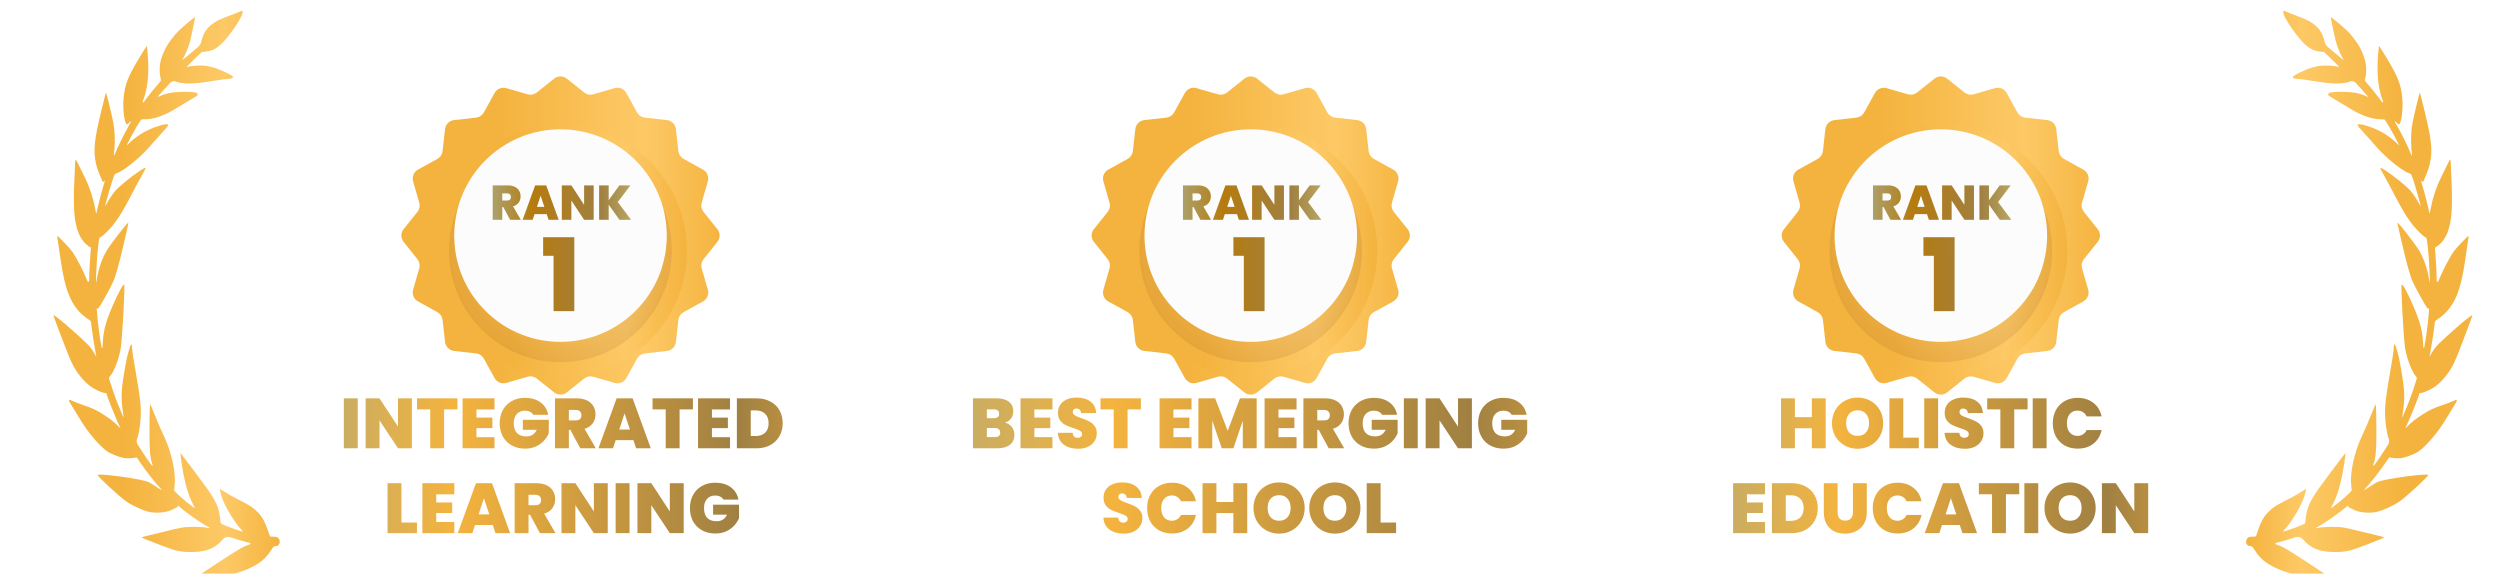 <svg width="383" height="88" viewBox="0 0 383 88" fill="none" xmlns="http://www.w3.org/2000/svg">
<g clip-path="url(#clip0_3739_1838)">
<g filter="url(#filter0_d_3739_1838)">
<path d="M84.898 5.841C85.463 5.39 86.266 5.39 86.831 5.841L89.497 7.967C89.89 8.28 90.411 8.384 90.894 8.245L94.17 7.301C94.866 7.1 95.607 7.407 95.957 8.041L97.606 11.025C97.85 11.465 98.291 11.76 98.79 11.816L102.179 12.198C102.898 12.279 103.465 12.846 103.546 13.565L103.928 16.954C103.984 17.453 104.279 17.895 104.719 18.138L107.703 19.787C108.336 20.137 108.644 20.878 108.443 21.574L107.499 24.851C107.36 25.334 107.464 25.854 107.777 26.247L109.903 28.913C110.354 29.479 110.354 30.281 109.903 30.847L107.777 33.513C107.464 33.906 107.36 34.426 107.499 34.909L108.443 38.186C108.644 38.881 108.336 39.623 107.703 39.972L104.719 41.622C104.279 41.865 103.984 42.306 103.928 42.806L103.546 46.194C103.465 46.913 102.898 47.481 102.179 47.562L98.79 47.944C98.291 48 97.85 48.294 97.606 48.734L95.957 51.719C95.607 52.352 94.866 52.659 94.17 52.459L90.894 51.515C90.411 51.376 89.89 51.479 89.497 51.793L86.831 53.919C86.266 54.37 85.463 54.37 84.898 53.919L82.231 51.793C81.838 51.479 81.318 51.376 80.835 51.515L77.558 52.459C76.863 52.659 76.122 52.352 75.772 51.719L74.122 48.734C73.879 48.294 73.438 48 72.939 47.944L69.55 47.562C68.831 47.481 68.264 46.913 68.183 46.194L67.801 42.806C67.745 42.306 67.45 41.865 67.01 41.622L64.025 39.972C63.392 39.623 63.085 38.881 63.285 38.186L64.23 34.909C64.369 34.426 64.265 33.906 63.952 33.513L61.826 30.847C61.375 30.281 61.375 29.479 61.826 28.913L63.952 26.247C64.265 25.854 64.369 25.334 64.23 24.851L63.285 21.574C63.085 20.878 63.392 20.137 64.025 19.787L67.01 18.138C67.45 17.895 67.745 17.453 67.801 16.954L68.183 13.565C68.264 12.846 68.831 12.279 69.55 12.198L72.939 11.816C73.438 11.76 73.879 11.465 74.122 11.025L75.772 8.041C76.122 7.407 76.863 7.1 77.558 7.301L80.835 8.245C81.318 8.384 81.838 8.28 82.231 7.967L84.898 5.841Z" fill="url(#paint0_linear_3739_1838)"/>
<g filter="url(#filter1_d_3739_1838)">
<path d="M85.851 49.27C96.556 49.27 105.234 40.592 105.234 29.887C105.234 19.182 96.556 10.504 85.851 10.504C75.147 10.504 66.469 19.182 66.469 29.887C66.469 40.592 75.147 49.27 85.851 49.27Z" fill="url(#paint1_linear_3739_1838)"/>
<path opacity="0.18" d="M85.854 46.952C95.274 46.952 102.91 39.315 102.91 29.895C102.91 20.474 95.274 12.838 85.854 12.838C76.433 12.838 68.797 20.474 68.797 29.895C68.797 39.315 76.433 46.952 85.854 46.952Z" fill="url(#paint2_radial_3739_1838)" fill-opacity="0.5"/>
</g>
<path d="M102.149 29.832C102.149 30.499 102.111 31.166 102.034 31.814C101.958 32.539 101.805 33.263 101.633 33.95C101.557 34.255 101.481 34.541 101.385 34.846C101.213 35.38 101.023 35.913 100.794 36.428C100.297 37.553 99.686 38.602 98.961 39.574C98.35 40.394 97.663 41.156 96.9 41.862C94.018 44.531 90.162 46.151 85.925 46.17C81.687 46.19 77.813 44.588 74.911 41.938C74.167 41.252 73.48 40.508 72.869 39.707C71.724 38.201 70.846 36.485 70.292 34.655C70.025 33.797 69.834 32.901 69.72 31.986C69.643 31.319 69.586 30.651 69.586 29.984C69.548 20.948 76.801 13.646 85.81 13.607C94.8 13.588 102.111 20.833 102.149 29.832Z" fill="#FCFCFC"/>
<path d="M78.148 27.468L77.102 25.523H76.945V27.468H75.479V22.196H77.79C78.213 22.196 78.572 22.271 78.866 22.42C79.16 22.565 79.382 22.767 79.532 23.026C79.681 23.28 79.756 23.567 79.756 23.886C79.756 24.245 79.656 24.561 79.457 24.835C79.263 25.105 78.976 25.297 78.597 25.411L79.786 27.468H78.148ZM76.945 24.521H77.67C77.869 24.521 78.019 24.474 78.118 24.379C78.218 24.285 78.268 24.148 78.268 23.968C78.268 23.799 78.216 23.666 78.111 23.572C78.011 23.472 77.864 23.422 77.67 23.422H76.945V24.521ZM83.758 26.608H81.888L81.604 27.468H80.064L81.986 22.196H83.676L85.59 27.468H84.042L83.758 26.608ZM83.391 25.486L82.823 23.781L82.262 25.486H83.391ZM90.951 27.468H89.485L87.533 24.521V27.468H86.068V22.196H87.533L89.485 25.18V22.196H90.951V27.468ZM94.904 27.468L93.251 25.157V27.468H91.786V22.196H93.251V24.469L94.889 22.196H96.579L94.642 24.753L96.676 27.468H94.904ZM83.207 32.986V30.133H87.983V41.468H84.804V32.986H83.207Z" fill="url(#paint3_linear_3739_1838)"/>
</g>
<path d="M54.802 61.026V68.678H52.675V61.026H54.802ZM63.101 68.678H60.974L58.141 64.401V68.678H56.014V61.026H58.141L60.974 65.357V61.026H63.101V68.678ZM70.076 61.026V62.719H68.035V68.678H65.908V62.719H63.889V61.026H70.076ZM72.99 62.73V63.978H75.432V65.595H72.99V66.974H75.758V68.678H70.863V61.026H75.758V62.73H72.99ZM81.693 63.544C81.57 63.342 81.4 63.186 81.183 63.077C80.973 62.969 80.723 62.915 80.434 62.915C79.898 62.915 79.475 63.088 79.164 63.436C78.86 63.783 78.708 64.25 78.708 64.836C78.708 65.494 78.871 65.997 79.197 66.344C79.529 66.684 80.01 66.854 80.64 66.854C81.385 66.854 81.917 66.518 82.236 65.845H80.097V64.315H84.07V66.377C83.903 66.782 83.657 67.162 83.332 67.516C83.013 67.871 82.608 68.164 82.116 68.395C81.624 68.62 81.063 68.732 80.434 68.732C79.667 68.732 78.987 68.569 78.393 68.244C77.807 67.911 77.352 67.451 77.026 66.865C76.707 66.272 76.548 65.595 76.548 64.836C76.548 64.083 76.707 63.414 77.026 62.828C77.352 62.234 77.807 61.775 78.393 61.449C78.98 61.117 79.656 60.95 80.423 60.95C81.385 60.95 82.181 61.182 82.811 61.645C83.44 62.108 83.831 62.741 83.983 63.544H81.693ZM88.898 68.678L87.378 65.856H87.15V68.678H85.023V61.026H88.377C88.992 61.026 89.513 61.135 89.94 61.352C90.367 61.562 90.689 61.855 90.906 62.231C91.123 62.6 91.231 63.016 91.231 63.479C91.231 64 91.086 64.459 90.797 64.857C90.515 65.248 90.099 65.527 89.549 65.693L91.275 68.678H88.898ZM87.15 64.401H88.203C88.493 64.401 88.71 64.333 88.854 64.195C88.999 64.058 89.071 63.859 89.071 63.598C89.071 63.352 88.995 63.161 88.843 63.023C88.699 62.878 88.485 62.806 88.203 62.806H87.15V64.401ZM97.039 67.43H94.326L93.913 68.678H91.678L94.467 61.026H96.92L99.698 68.678H97.452L97.039 67.43ZM96.507 65.802L95.683 63.327L94.868 65.802H96.507ZM106.155 61.026V62.719H104.114V68.678H101.987V62.719H99.968V61.026H106.155ZM109.069 62.73V63.978H111.511V65.595H109.069V66.974H111.837V68.678H106.942V61.026H111.837V62.73H109.069ZM115.916 61.026C116.719 61.026 117.421 61.189 118.021 61.514C118.629 61.833 119.096 62.282 119.422 62.86C119.747 63.439 119.91 64.101 119.91 64.847C119.91 65.585 119.744 66.243 119.411 66.822C119.085 67.401 118.618 67.856 118.011 68.189C117.41 68.515 116.712 68.678 115.916 68.678H112.888V61.026H115.916ZM115.753 66.8C116.375 66.8 116.864 66.63 117.218 66.29C117.573 65.95 117.75 65.469 117.75 64.847C117.75 64.217 117.573 63.732 117.218 63.392C116.864 63.045 116.375 62.871 115.753 62.871H115.015V66.8H115.753ZM61.501 80.05H63.878V81.678H59.373V74.026H61.501V80.05ZM66.832 75.73V76.978H69.274V78.595H66.832V79.974H69.6V81.678H64.705V74.026H69.6V75.73H66.832ZM75.491 80.43H72.778L72.366 81.678H70.13L72.919 74.026H75.372L78.15 81.678H75.904L75.491 80.43ZM74.96 78.802L74.135 76.327L73.321 78.802H74.96ZM82.719 81.678L81.199 78.856H80.971V81.678H78.844V74.026H82.198C82.812 74.026 83.334 74.135 83.76 74.352C84.187 74.561 84.509 74.855 84.726 75.231C84.943 75.6 85.052 76.016 85.052 76.479C85.052 77 84.907 77.459 84.618 77.857C84.336 78.248 83.92 78.527 83.37 78.693L85.095 81.678H82.719ZM80.971 77.401H82.024C82.313 77.401 82.53 77.333 82.675 77.195C82.82 77.058 82.892 76.859 82.892 76.598C82.892 76.352 82.816 76.161 82.664 76.023C82.519 75.878 82.306 75.806 82.024 75.806H80.971V77.401ZM93.107 81.678H90.979L88.147 77.401V81.678H86.019V74.026H88.147L90.979 78.357V74.026H93.107V81.678ZM96.446 74.026V81.678H94.318V74.026H96.446ZM104.744 81.678H102.617L99.784 77.401V81.678H97.657V74.026H99.784L102.617 78.357V74.026H104.744V81.678ZM110.84 76.544C110.717 76.341 110.547 76.186 110.33 76.077C110.12 75.969 109.871 75.915 109.581 75.915C109.046 75.915 108.622 76.088 108.311 76.436C108.007 76.783 107.855 77.25 107.855 77.836C107.855 78.494 108.018 78.997 108.344 79.344C108.677 79.684 109.158 79.854 109.787 79.854C110.533 79.854 111.064 79.518 111.383 78.845H109.245V77.315H113.217V79.377C113.051 79.782 112.805 80.162 112.479 80.516C112.161 80.871 111.755 81.164 111.263 81.395C110.771 81.62 110.211 81.732 109.581 81.732C108.814 81.732 108.134 81.569 107.541 81.244C106.955 80.911 106.499 80.451 106.173 79.865C105.855 79.272 105.696 78.595 105.696 77.836C105.696 77.083 105.855 76.414 106.173 75.828C106.499 75.234 106.955 74.775 107.541 74.449C108.127 74.117 108.803 73.95 109.57 73.95C110.533 73.95 111.328 74.182 111.958 74.645C112.587 75.108 112.978 75.741 113.13 76.544H110.84Z" fill="url(#paint4_linear_3739_1838)"/>
<path d="M35.265 2.356C35.983 2.085 36.668 1.823 36.788 1.759C37.054 1.631 37.043 1.631 37.136 1.709C37.397 1.922 36.51 3.528 35.156 5.305C33.841 7.032 32.9 7.721 31.622 7.899C31.312 7.949 31.035 7.963 31.002 7.942C30.975 7.92 30.578 8.269 30.122 8.723C29.724 9.114 29.271 9.563 29.024 9.808L28.92 9.91C28.719 10.109 28.561 10.28 28.567 10.287C28.572 10.294 28.724 10.258 28.904 10.202C29.36 10.052 30.959 9.988 31.633 10.095C31.927 10.145 32.432 10.258 32.759 10.358C33.928 10.699 35.765 11.609 35.716 11.822C35.678 11.964 35.358 12.085 35.015 12.085C34.64 12.092 33.65 12.227 31.84 12.518C29.518 12.895 27.963 12.881 26.892 12.476C26.628 12.377 26.328 12.444 26.131 12.646C25.739 13.037 24.717 14.16 24.337 14.615L24.212 14.761C24.181 14.798 24.223 14.851 24.266 14.828C24.646 14.629 25.424 14.359 25.941 14.253C27.061 14.018 29.632 14.004 30.116 14.224C30.301 14.317 30.345 14.501 30.214 14.643C30.176 14.686 29.627 15.027 29.007 15.39C28.382 15.759 27.457 16.314 26.946 16.626C25.168 17.728 23.581 18.275 22.167 18.275C21.656 18.275 21.645 18.282 21.504 18.488C20.927 19.327 19.22 22.475 19.454 22.255C19.514 22.198 19.759 21.971 19.992 21.75C21.194 20.628 22.635 19.81 24.391 19.263C25.212 19.007 25.739 18.957 25.767 19.135C25.788 19.277 25.62 19.49 24.771 20.393C24.386 20.812 23.749 21.516 23.358 21.971C22.499 22.973 21.939 23.541 21.047 24.337C19.78 25.46 18.465 26.377 17.888 26.533C17.691 26.587 17.533 26.734 17.466 26.928L17.328 27.329C16.92 28.545 16.099 31.395 16.099 31.622C16.099 31.643 16.203 31.473 16.328 31.238C16.714 30.52 17.306 29.639 17.703 29.191C18.334 28.488 20.188 26.981 21.444 26.157C22.124 25.709 22.298 25.631 22.298 25.787C22.298 25.851 22.02 26.384 21.683 26.974C21.341 27.564 20.699 28.751 20.259 29.611C18.573 32.873 17.633 34.287 16.295 35.595C15.751 36.128 15.403 36.398 15.268 36.398C15.186 36.398 15.012 37.748 14.871 39.489C14.794 40.449 14.669 43.299 14.707 43.341C14.718 43.356 14.767 43.121 14.822 42.816C15.126 40.989 15.697 39.411 16.523 38.103C17.089 37.208 19.497 34.124 19.634 34.124C19.655 34.124 19.655 34.259 19.623 34.422C19.563 34.778 19.03 37.102 18.704 38.431C18.584 38.935 18.454 39.461 18.426 39.596C18.307 40.129 17.73 42.154 17.567 42.609C17.35 43.206 16.654 44.564 15.855 45.957C15.115 47.236 14.996 47.4 14.876 47.272C14.805 47.193 14.8 47.208 14.822 47.385C14.832 47.499 14.871 47.925 14.903 48.338C15.017 49.752 15.284 51.728 15.566 53.241C15.583 53.329 15.711 53.319 15.714 53.23L15.724 52.922C15.8 50.818 16.127 49.496 17.181 47.023C18.111 44.848 18.889 43.427 19.035 43.618C19.171 43.796 18.764 51.308 18.519 53.184C18.318 54.734 17.442 57.058 16.839 57.648C16.725 57.761 16.684 57.929 16.733 58.082L16.888 58.572C17.247 59.737 17.54 60.569 18.002 61.763C18.421 62.836 19.024 64.222 18.959 63.944C18.938 63.873 18.861 63.347 18.78 62.772C18.59 61.4 18.584 60.192 18.753 58.891C18.927 57.591 19.226 55.814 19.421 54.904C19.59 54.13 19.96 52.929 20.068 52.786C20.155 52.673 20.232 52.865 20.232 53.177C20.232 53.668 20.471 55.26 20.938 57.861C21.433 60.64 21.618 62.31 21.575 63.582C21.52 64.989 21.286 66.496 20.998 67.27C20.899 67.53 20.926 67.822 21.071 68.059L21.276 68.393C21.77 69.204 22.852 70.796 23.276 71.329C23.325 71.391 23.423 71.336 23.395 71.262L23.39 71.25C23.005 70.234 22.896 69.09 22.896 66.105C22.896 63.952 22.95 61.912 23.01 61.912C23.032 61.912 23.282 62.502 23.57 63.219C24.108 64.577 24.603 65.721 25.152 66.887C26.288 69.289 26.974 72.48 26.762 74.328C26.718 74.676 26.685 75.01 26.68 75.088C26.669 75.294 28.159 76.616 29.714 77.789C29.772 77.833 29.85 77.766 29.814 77.702L29.763 77.611C28.996 76.232 28.529 74.79 28.055 72.38C27.882 71.484 27.663 69.962 27.639 69.518C27.634 69.436 27.67 69.422 27.722 69.487C28.256 70.15 31.306 74.221 31.889 75.06C33.139 76.858 33.634 78.073 33.759 79.679L33.78 79.96C33.79 80.107 33.88 80.236 34.015 80.298C34.792 80.667 37.097 81.484 37.206 81.442C37.233 81.428 37.136 81.3 36.989 81.157C36.102 80.269 34.662 77.945 34.107 76.517C33.922 76.026 33.661 75.095 33.661 74.918C33.661 74.882 34.047 75.109 34.52 75.415C34.988 75.721 35.803 76.183 36.325 76.439C38.212 77.37 38.848 77.789 39.582 78.571C40.213 79.246 40.659 80.077 41.061 81.328C41.186 81.733 41.317 82.103 41.344 82.145C41.372 82.198 41.583 82.224 42.139 82.233C42.531 82.24 42.85 82.556 42.85 82.948V83.073C42.85 83.397 42.587 83.659 42.264 83.659C42.063 83.659 41.877 83.762 41.769 83.931L41.594 84.206C40.98 85.166 40.36 85.813 39.56 86.324C38.228 87.177 36.532 87.817 34.966 88.066C33.574 88.279 30.399 88.442 30.399 88.293C30.399 88.186 31.242 87.596 33.58 86.083C36.771 84.007 37.217 83.752 38.277 83.389L38.29 83.385C38.398 83.348 38.389 83.193 38.277 83.169C37.56 83.019 36.141 82.6 35.385 82.323C34.947 82.161 34.453 82.285 34.145 82.636C33.003 83.958 31.764 84.491 29.676 84.562C28.431 84.604 27.729 84.533 26.674 84.256C25.946 84.064 21.743 82.437 21.716 82.337C21.705 82.302 22.096 82.181 22.586 82.074C23.07 81.961 23.967 81.74 24.581 81.591C26.647 81.079 27.436 80.895 27.979 80.809C28.795 80.674 30.948 80.689 31.644 80.838C31.78 80.866 31.908 80.891 32.009 80.91C32.156 80.936 32.178 80.884 32.049 80.81C32.013 80.789 31.974 80.767 31.932 80.745C30.861 80.184 28.404 78.457 27.376 77.547C27.213 77.398 27.148 77.362 27.207 77.455C27.3 77.597 27.3 77.604 26.854 77.853C26.604 77.988 26.267 78.151 26.104 78.215C25.261 78.542 23.891 78.635 22.896 78.436C22.037 78.265 20.378 77.519 19.4 76.858C18.405 76.19 14.958 73.013 14.958 72.771C14.958 72.508 19.911 73.112 22.134 73.653C22.722 73.795 22.831 73.844 23.874 74.534C24.788 75.131 24.945 75.216 24.744 75.003C23.695 73.873 22.303 72.103 21.357 70.675C20.966 70.085 20.911 70.028 20.792 70.092C20.721 70.127 20.362 70.177 19.992 70.199C19.47 70.234 19.204 70.22 18.785 70.12C18.106 69.964 17.116 69.573 16.616 69.275C15.447 68.564 13.522 66.34 12.31 64.3C11.956 63.71 11.418 62.836 11.114 62.352C10.347 61.151 10.363 61.066 11.277 61.493C11.597 61.642 12.304 61.912 12.842 62.09C14.158 62.53 14.756 62.807 15.855 63.511C16.871 64.165 17.556 64.705 18.138 65.309C18.448 65.636 18.497 65.671 18.41 65.501C17.894 64.47 16.317 60.562 16.317 60.299C16.317 60.235 16.241 60.206 16.061 60.206C15.784 60.206 14.925 59.844 14.262 59.453C13.571 59.041 12.81 58.33 12.157 57.47C11.505 56.617 11.2 56.077 10.635 54.769C10.173 53.689 8.15 48.345 8.172 48.259C8.188 48.188 9.385 49.105 10.2 49.816C13.381 52.602 13.848 53.078 14.457 54.13C14.593 54.364 14.724 54.585 14.745 54.62C14.767 54.649 14.713 54.322 14.626 53.888C14.425 52.858 14.18 51.322 14.033 50.114C13.991 49.775 13.954 49.474 13.931 49.303C13.918 49.204 13.86 49.139 13.775 49.087C13.53 48.937 13.039 48.574 12.728 48.309C10.891 46.731 9.939 44.4 9.308 39.916C9.156 38.843 8.846 36.775 8.776 36.341C8.754 36.234 8.77 36.185 8.83 36.185C8.966 36.185 10.782 38.118 11.124 38.622C11.782 39.596 12.761 41.501 13.348 42.943L13.409 43.091C13.462 43.219 13.653 43.181 13.653 43.043C13.653 42.176 13.745 40.271 13.843 39.084C13.946 37.855 13.946 37.912 13.799 37.862C13.729 37.841 13.522 37.699 13.337 37.542C12.212 36.59 11.646 35.197 11.396 32.773C11.304 31.899 11.293 29.568 11.369 28.118C11.402 27.571 11.445 26.541 11.472 25.823C11.494 25.112 11.532 24.508 11.554 24.48C11.619 24.394 11.793 24.678 12.157 25.474C12.359 25.908 12.755 26.718 13.033 27.273C13.723 28.63 14.305 30.421 14.604 32.098C14.669 32.489 14.74 32.759 14.756 32.702C14.773 32.645 14.876 32.198 14.985 31.707C15.24 30.591 15.55 29.405 15.838 28.481C15.958 28.083 16.067 27.713 16.083 27.656C16.099 27.599 16.045 27.656 15.958 27.784C15.89 27.886 15.737 27.871 15.689 27.759L15.409 27.109C14.958 26.05 14.789 25.531 14.637 24.721C14.294 22.902 14.485 21.239 15.501 17.067C16.143 14.444 16.219 14.139 16.262 14.203C16.284 14.231 16.436 14.821 16.605 15.503C17.404 18.787 17.502 19.299 17.567 20.67C17.611 21.608 17.567 22.795 17.459 23.527C17.453 23.569 17.448 23.609 17.444 23.648C17.422 23.845 17.489 23.869 17.563 23.685C17.572 23.664 17.58 23.642 17.589 23.62C17.991 22.589 19.068 20.407 19.862 19.036L20.051 18.705C20.089 18.639 20 18.574 19.949 18.631C19.699 18.901 19.514 19.057 19.443 19.043C19.084 18.972 18.791 16.797 18.921 15.184C19.122 12.803 19.579 11.701 21.999 7.778C22.287 7.302 22.499 7.018 22.521 7.067C22.537 7.117 22.597 7.778 22.651 8.539C22.858 11.488 22.618 13.656 21.868 15.553C21.828 15.655 21.966 15.731 22.03 15.643L22.325 15.24C22.928 14.416 23.885 13.243 24.543 12.511C24.641 12.405 24.679 12.256 24.643 12.116L24.581 11.879C24.413 11.239 24.413 10.273 24.576 9.505C24.728 8.787 25.114 7.814 25.516 7.11C25.87 6.499 26.723 5.369 27.218 4.871C27.892 4.182 29.736 2.64 29.877 2.64C29.921 2.64 29.322 5.568 29.148 6.229C28.871 7.245 28.42 8.332 27.947 9.128C27.865 9.271 28.066 9.128 28.637 8.638L28.853 8.456C29.273 8.101 29.783 7.67 30.078 7.423L30.303 7.24C30.569 7.022 30.756 6.722 30.834 6.386L30.85 6.314C31.16 5.021 31.731 4.189 32.764 3.507C33.395 3.095 33.803 2.903 35.265 2.356Z" fill="url(#paint5_linear_3739_1838)"/>
<g filter="url(#filter2_d_3739_1838)">
<path d="M190.648 5.841C191.213 5.39 192.016 5.39 192.581 5.841L195.247 7.968C195.64 8.281 196.161 8.384 196.643 8.245L199.92 7.301C200.616 7.101 201.357 7.408 201.707 8.041L203.356 11.026C203.599 11.466 204.041 11.76 204.54 11.817L207.929 12.198C208.648 12.28 209.215 12.847 209.296 13.566L209.678 16.955C209.734 17.454 210.029 17.895 210.469 18.138L213.453 19.788C214.086 20.138 214.394 20.879 214.193 21.574L213.249 24.851C213.11 25.334 213.214 25.854 213.527 26.247L215.653 28.914C216.104 29.479 216.104 30.282 215.653 30.847L213.527 33.513C213.214 33.906 213.11 34.427 213.249 34.91L214.193 38.187C214.394 38.882 214.086 39.623 213.453 39.973L210.469 41.623C210.029 41.866 209.734 42.307 209.678 42.806L209.296 46.195C209.215 46.914 208.648 47.481 207.929 47.562L204.54 47.944C204.041 48 203.599 48.295 203.356 48.735L201.707 51.719C201.357 52.353 200.616 52.66 199.92 52.459L196.643 51.515C196.161 51.376 195.64 51.48 195.247 51.793L192.581 53.919C192.016 54.37 191.213 54.37 190.648 53.919L187.981 51.793C187.589 51.48 187.068 51.376 186.585 51.515L183.308 52.459C182.613 52.66 181.872 52.353 181.522 51.719L179.872 48.735C179.629 48.295 179.188 48 178.689 47.944L175.3 47.562C174.581 47.481 174.014 46.914 173.933 46.195L173.551 42.806C173.495 42.307 173.2 41.866 172.76 41.623L169.775 39.973C169.142 39.623 168.835 38.882 169.036 38.187L169.98 34.91C170.119 34.427 170.015 33.906 169.702 33.513L167.576 30.847C167.125 30.282 167.125 29.479 167.576 28.914L169.702 26.247C170.015 25.854 170.119 25.334 169.98 24.851L169.036 21.574C168.835 20.879 169.142 20.138 169.775 19.788L172.76 18.138C173.2 17.895 173.495 17.454 173.551 16.955L173.933 13.566C174.014 12.847 174.581 12.28 175.3 12.198L178.689 11.817C179.188 11.76 179.629 11.466 179.872 11.026L181.522 8.041C181.872 7.408 182.613 7.101 183.308 7.301L186.585 8.245C187.068 8.384 187.589 8.281 187.981 7.968L190.648 5.841Z" fill="url(#paint6_linear_3739_1838)"/>
<g filter="url(#filter3_d_3739_1838)">
<path d="M191.609 49.271C202.314 49.271 210.992 40.593 210.992 29.888C210.992 19.183 202.314 10.505 191.609 10.505C180.904 10.505 172.227 19.183 172.227 29.888C172.227 40.593 180.904 49.271 191.609 49.271Z" fill="url(#paint7_linear_3739_1838)"/>
<path opacity="0.18" d="M191.604 46.953C201.024 46.953 208.66 39.316 208.66 29.896C208.66 20.476 201.024 12.839 191.604 12.839C182.183 12.839 174.547 20.476 174.547 29.896C174.547 39.316 182.183 46.953 191.604 46.953Z" fill="url(#paint8_radial_3739_1838)" fill-opacity="0.5"/>
</g>
<path d="M207.899 29.832C207.899 30.499 207.861 31.166 207.784 31.814C207.708 32.539 207.555 33.263 207.383 33.95C207.307 34.255 207.231 34.541 207.135 34.846C206.963 35.38 206.773 35.913 206.544 36.428C206.047 37.553 205.436 38.602 204.711 39.574C204.1 40.394 203.413 41.156 202.65 41.862C199.768 44.531 195.912 46.151 191.675 46.17C187.437 46.19 183.563 44.588 180.661 41.938C179.917 41.252 179.23 40.508 178.619 39.707C177.474 38.201 176.596 36.485 176.042 34.655C175.775 33.797 175.584 32.901 175.47 31.986C175.393 31.319 175.336 30.651 175.336 29.984C175.298 20.948 182.551 13.646 191.56 13.607C200.55 13.588 207.861 20.833 207.899 29.832Z" fill="#FCFCFC"/>
<path d="M183.898 27.468L182.851 25.523H182.694V27.468H181.229V22.196H183.539C183.963 22.196 184.322 22.271 184.616 22.42C184.91 22.565 185.132 22.767 185.282 23.026C185.431 23.28 185.506 23.567 185.506 23.886C185.506 24.245 185.406 24.561 185.207 24.835C185.013 25.105 184.726 25.297 184.347 25.411L185.536 27.468H183.898ZM182.694 24.521H183.42C183.619 24.521 183.769 24.474 183.868 24.379C183.968 24.285 184.018 24.148 184.018 23.968C184.018 23.799 183.966 23.666 183.861 23.572C183.761 23.472 183.614 23.422 183.42 23.422H182.694V24.521ZM189.508 26.608H187.638L187.354 27.468H185.814L187.736 22.196H189.426L191.34 27.468H189.792L189.508 26.608ZM189.141 25.486L188.573 23.781L188.012 25.486H189.141ZM196.701 27.468H195.235L193.283 24.521V27.468H191.818V22.196H193.283L195.235 25.18V22.196H196.701V27.468ZM200.654 27.468L199.001 25.157V27.468H197.536V22.196H199.001V24.469L200.639 22.196H202.329L200.392 24.753L202.426 27.468H200.654ZM188.957 32.986V30.133H193.733V41.468H190.554V32.986H188.957Z" fill="url(#paint9_linear_3739_1838)"/>
</g>
<path d="M153.943 64.748C154.392 64.85 154.747 65.074 155.007 65.421C155.275 65.761 155.409 66.152 155.409 66.593C155.409 67.245 155.184 67.755 154.736 68.124C154.287 68.493 153.658 68.677 152.847 68.677H149.059V61.026H152.728C153.509 61.026 154.121 61.199 154.562 61.547C155.011 61.894 155.235 62.382 155.235 63.012C155.235 63.46 155.116 63.837 154.877 64.141C154.645 64.437 154.334 64.64 153.943 64.748ZM151.187 64.065H152.261C152.797 64.065 153.064 63.844 153.064 63.403C153.064 62.947 152.797 62.719 152.261 62.719H151.187V64.065ZM152.424 66.962C152.959 66.962 153.227 66.738 153.227 66.29C153.227 66.058 153.155 65.881 153.01 65.758C152.872 65.635 152.674 65.573 152.413 65.573H151.187V66.962H152.424ZM158.468 62.73V63.978H160.91V65.595H158.468V66.973H161.236V68.677H156.341V61.026H161.236V62.73H158.468ZM165.174 68.753C164.284 68.753 163.553 68.543 162.982 68.124C162.41 67.697 162.102 67.089 162.059 66.3H164.327C164.349 66.568 164.429 66.763 164.566 66.886C164.704 67.009 164.881 67.071 165.098 67.071C165.293 67.071 165.452 67.024 165.575 66.93C165.706 66.829 165.771 66.691 165.771 66.517C165.771 66.293 165.666 66.12 165.456 65.996C165.246 65.874 164.906 65.736 164.436 65.584C163.937 65.418 163.531 65.258 163.22 65.106C162.916 64.947 162.649 64.719 162.417 64.423C162.193 64.119 162.081 63.724 162.081 63.24C162.081 62.748 162.204 62.328 162.45 61.981C162.696 61.626 163.036 61.358 163.47 61.178C163.904 60.997 164.396 60.906 164.946 60.906C165.836 60.906 166.545 61.116 167.073 61.536C167.609 61.948 167.894 62.531 167.931 63.283H165.619C165.612 63.052 165.539 62.878 165.402 62.762C165.272 62.646 165.102 62.589 164.892 62.589C164.733 62.589 164.602 62.636 164.501 62.73C164.4 62.824 164.349 62.958 164.349 63.131C164.349 63.276 164.403 63.403 164.512 63.511C164.628 63.612 164.769 63.703 164.935 63.782C165.102 63.855 165.348 63.949 165.673 64.065C166.158 64.231 166.556 64.397 166.867 64.564C167.185 64.723 167.457 64.951 167.681 65.248C167.913 65.537 168.028 65.906 168.028 66.355C168.028 66.811 167.913 67.219 167.681 67.581C167.457 67.943 167.127 68.229 166.693 68.439C166.266 68.648 165.76 68.753 165.174 68.753ZM174.78 61.026V62.719H172.74V68.677H170.613V62.719H168.594V61.026H174.78ZM179.772 62.73V63.978H182.214V65.595H179.772V66.973H182.54V68.677H177.645V61.026H182.54V62.73H179.772ZM192.523 61.026V68.677H190.396V64.455L188.952 68.677H187.173L185.718 64.423V68.677H183.591V61.026H186.163L188.084 65.996L189.962 61.026H192.523ZM195.861 62.73V63.978H198.303V65.595H195.861V66.973H198.629V68.677H193.734V61.026H198.629V62.73H195.861ZM203.555 68.677L202.035 65.855H201.807V68.677H199.68V61.026H203.034C203.649 61.026 204.17 61.134 204.597 61.351C205.024 61.561 205.346 61.854 205.563 62.23C205.78 62.599 205.888 63.015 205.888 63.478C205.888 63.999 205.744 64.459 205.454 64.857C205.172 65.248 204.756 65.526 204.206 65.693L205.932 68.677H203.555ZM201.807 64.401H202.86C203.15 64.401 203.367 64.332 203.511 64.195C203.656 64.057 203.728 63.858 203.728 63.598C203.728 63.352 203.653 63.16 203.501 63.023C203.356 62.878 203.142 62.806 202.86 62.806H201.807V64.401ZM211.74 63.544C211.617 63.341 211.447 63.185 211.23 63.077C211.02 62.968 210.77 62.914 210.481 62.914C209.945 62.914 209.522 63.088 209.211 63.435C208.907 63.782 208.755 64.249 208.755 64.835C208.755 65.494 208.918 65.996 209.243 66.344C209.576 66.684 210.057 66.854 210.687 66.854C211.432 66.854 211.964 66.517 212.282 65.844H210.144V64.314H214.117V66.376C213.95 66.781 213.704 67.161 213.379 67.516C213.06 67.871 212.655 68.163 212.163 68.395C211.671 68.619 211.11 68.731 210.481 68.731C209.714 68.731 209.034 68.569 208.44 68.243C207.854 67.91 207.398 67.451 207.073 66.865C206.754 66.271 206.595 65.595 206.595 64.835C206.595 64.083 206.754 63.413 207.073 62.827C207.398 62.234 207.854 61.775 208.44 61.449C209.026 61.116 209.703 60.95 210.47 60.95C211.432 60.95 212.228 61.181 212.858 61.644C213.487 62.107 213.878 62.74 214.03 63.544H211.74ZM217.197 61.026V68.677H215.07V61.026H217.197ZM225.496 68.677H223.369L220.536 64.401V68.677H218.409V61.026H220.536L223.369 65.356V61.026H225.496V68.677ZM231.592 63.544C231.469 63.341 231.299 63.185 231.082 63.077C230.872 62.968 230.622 62.914 230.333 62.914C229.797 62.914 229.374 63.088 229.063 63.435C228.759 63.782 228.607 64.249 228.607 64.835C228.607 65.494 228.77 65.996 229.095 66.344C229.428 66.684 229.909 66.854 230.539 66.854C231.284 66.854 231.816 66.517 232.134 65.844H229.996V64.314H233.969V66.376C233.802 66.781 233.556 67.161 233.231 67.516C232.912 67.871 232.507 68.163 232.015 68.395C231.523 68.619 230.962 68.731 230.333 68.731C229.566 68.731 228.886 68.569 228.292 68.243C227.706 67.91 227.25 67.451 226.925 66.865C226.606 66.271 226.447 65.595 226.447 64.835C226.447 64.083 226.606 63.413 226.925 62.827C227.25 62.234 227.706 61.775 228.292 61.449C228.878 61.116 229.555 60.95 230.322 60.95C231.284 60.95 232.08 61.181 232.71 61.644C233.339 62.107 233.73 62.74 233.882 63.544H231.592ZM172.159 81.753C171.269 81.753 170.538 81.543 169.966 81.124C169.395 80.697 169.087 80.089 169.044 79.3H171.312C171.334 79.568 171.413 79.763 171.551 79.886C171.688 80.009 171.866 80.071 172.083 80.071C172.278 80.071 172.437 80.024 172.56 79.93C172.69 79.829 172.756 79.691 172.756 79.517C172.756 79.293 172.651 79.12 172.441 78.996C172.231 78.874 171.891 78.736 171.421 78.584C170.921 78.418 170.516 78.258 170.205 78.106C169.901 77.947 169.633 77.719 169.402 77.423C169.178 77.119 169.065 76.725 169.065 76.24C169.065 75.748 169.188 75.328 169.434 74.981C169.68 74.626 170.021 74.358 170.455 74.178C170.889 73.997 171.381 73.906 171.931 73.906C172.821 73.906 173.53 74.116 174.058 74.536C174.593 74.948 174.879 75.531 174.915 76.283H172.604C172.596 76.052 172.524 75.878 172.387 75.762C172.256 75.646 172.086 75.588 171.876 75.588C171.717 75.588 171.587 75.635 171.486 75.73C171.384 75.824 171.334 75.957 171.334 76.131C171.334 76.276 171.388 76.403 171.497 76.511C171.612 76.612 171.753 76.703 171.92 76.782C172.086 76.855 172.332 76.949 172.658 77.065C173.143 77.231 173.541 77.397 173.852 77.564C174.17 77.723 174.441 77.951 174.666 78.248C174.897 78.537 175.013 78.906 175.013 79.355C175.013 79.811 174.897 80.219 174.666 80.581C174.441 80.943 174.112 81.229 173.678 81.439C173.251 81.648 172.745 81.753 172.159 81.753ZM175.742 77.835C175.742 77.083 175.897 76.413 176.208 75.827C176.527 75.234 176.975 74.775 177.554 74.449C178.133 74.116 178.799 73.95 179.551 73.95C180.506 73.95 181.309 74.207 181.961 74.72C182.612 75.227 183.031 75.918 183.22 76.793H180.929C180.792 76.504 180.6 76.283 180.354 76.131C180.115 75.979 179.837 75.903 179.519 75.903C179.026 75.903 178.632 76.081 178.335 76.435C178.046 76.782 177.901 77.249 177.901 77.835C177.901 78.428 178.046 78.902 178.335 79.257C178.632 79.604 179.026 79.778 179.519 79.778C179.837 79.778 180.115 79.702 180.354 79.55C180.6 79.398 180.792 79.177 180.929 78.888H183.22C183.031 79.763 182.612 80.458 181.961 80.972C181.309 81.478 180.506 81.731 179.551 81.731C178.799 81.731 178.133 81.569 177.554 81.243C176.975 80.91 176.527 80.451 176.208 79.865C175.897 79.271 175.742 78.595 175.742 77.835ZM191.075 74.026V81.677H188.948V78.606H186.354V81.677H184.227V74.026H186.354V76.902H188.948V74.026H191.075ZM195.961 81.753C195.245 81.753 194.586 81.587 193.986 81.254C193.385 80.914 192.908 80.447 192.553 79.854C192.206 79.253 192.032 78.577 192.032 77.824C192.032 77.072 192.206 76.399 192.553 75.806C192.908 75.205 193.385 74.738 193.986 74.406C194.586 74.073 195.245 73.906 195.961 73.906C196.685 73.906 197.343 74.073 197.936 74.406C198.537 74.738 199.011 75.205 199.358 75.806C199.706 76.399 199.879 77.072 199.879 77.824C199.879 78.577 199.706 79.253 199.358 79.854C199.011 80.447 198.537 80.914 197.936 81.254C197.336 81.587 196.677 81.753 195.961 81.753ZM195.961 79.778C196.504 79.778 196.931 79.601 197.242 79.246C197.56 78.891 197.719 78.418 197.719 77.824C197.719 77.216 197.56 76.739 197.242 76.392C196.931 76.037 196.504 75.86 195.961 75.86C195.411 75.86 194.981 76.037 194.67 76.392C194.358 76.739 194.203 77.216 194.203 77.824C194.203 78.425 194.358 78.902 194.67 79.257C194.981 79.604 195.411 79.778 195.961 79.778ZM204.504 81.753C203.788 81.753 203.129 81.587 202.529 81.254C201.928 80.914 201.45 80.447 201.096 79.854C200.749 79.253 200.575 78.577 200.575 77.824C200.575 77.072 200.749 76.399 201.096 75.806C201.45 75.205 201.928 74.738 202.529 74.406C203.129 74.073 203.788 73.906 204.504 73.906C205.227 73.906 205.886 74.073 206.479 74.406C207.08 74.738 207.554 75.205 207.901 75.806C208.248 76.399 208.422 77.072 208.422 77.824C208.422 78.577 208.248 79.253 207.901 79.854C207.554 80.447 207.08 80.914 206.479 81.254C205.879 81.587 205.22 81.753 204.504 81.753ZM204.504 79.778C205.047 79.778 205.473 79.601 205.785 79.246C206.103 78.891 206.262 78.418 206.262 77.824C206.262 77.216 206.103 76.739 205.785 76.392C205.473 76.037 205.047 75.86 204.504 75.86C203.954 75.86 203.523 76.037 203.212 76.392C202.901 76.739 202.746 77.216 202.746 77.824C202.746 78.425 202.901 78.902 203.212 79.257C203.523 79.604 203.954 79.778 204.504 79.778ZM211.506 80.049H213.882V81.677H209.378V74.026H211.506V80.049Z" fill="url(#paint10_linear_3739_1838)"/>
<g filter="url(#filter4_d_3739_1838)">
<path d="M296.366 5.842C296.932 5.391 297.734 5.391 298.3 5.842L300.966 7.968C301.359 8.281 301.879 8.385 302.362 8.246L305.639 7.302C306.334 7.101 307.076 7.408 307.426 8.042L309.075 11.026C309.318 11.466 309.759 11.761 310.259 11.817L313.647 12.199C314.366 12.28 314.934 12.847 315.015 13.566L315.397 16.955C315.453 17.454 315.748 17.896 316.187 18.139L319.172 19.788C319.805 20.138 320.112 20.88 319.912 21.575L318.968 24.852C318.829 25.335 318.932 25.855 319.246 26.248L321.372 28.914C321.823 29.48 321.823 30.282 321.372 30.848L319.246 33.514C318.932 33.907 318.829 34.427 318.968 34.91L319.912 38.187C320.112 38.882 319.805 39.623 319.172 39.973L316.187 41.623C315.748 41.866 315.453 42.307 315.397 42.806L315.015 46.195C314.934 46.914 314.366 47.482 313.647 47.563L310.259 47.944C309.759 48.001 309.318 48.295 309.075 48.735L307.426 51.72C307.076 52.353 306.334 52.66 305.639 52.46L302.362 51.516C301.879 51.377 301.359 51.48 300.966 51.794L298.3 53.92C297.734 54.371 296.932 54.371 296.366 53.92L293.7 51.794C293.307 51.48 292.787 51.377 292.304 51.516L289.027 52.46C288.332 52.66 287.591 52.353 287.241 51.72L285.591 48.735C285.348 48.295 284.907 48.001 284.408 47.944L281.019 47.563C280.3 47.482 279.733 46.914 279.652 46.195L279.27 42.806C279.213 42.307 278.919 41.866 278.479 41.623L275.494 39.973C274.861 39.623 274.554 38.882 274.754 38.187L275.698 34.91C275.837 34.427 275.734 33.907 275.421 33.514L273.294 30.848C272.843 30.282 272.843 29.48 273.294 28.914L275.421 26.248C275.734 25.855 275.837 25.335 275.698 24.852L274.754 21.575C274.554 20.88 274.861 20.138 275.494 19.788L278.479 18.139C278.919 17.896 279.213 17.454 279.27 16.955L279.652 13.566C279.733 12.847 280.3 12.28 281.019 12.199L284.408 11.817C284.907 11.761 285.348 11.466 285.591 11.026L287.241 8.042C287.591 7.408 288.332 7.101 289.027 7.302L292.304 8.246C292.787 8.385 293.307 8.281 293.7 7.968L296.366 5.842Z" fill="url(#paint11_linear_3739_1838)"/>
<g filter="url(#filter5_d_3739_1838)">
<path d="M297.328 49.271C308.033 49.271 316.711 40.593 316.711 29.888C316.711 19.183 308.033 10.505 297.328 10.505C286.623 10.505 277.945 19.183 277.945 29.888C277.945 40.593 286.623 49.271 297.328 49.271Z" fill="url(#paint12_linear_3739_1838)"/>
<path opacity="0.18" d="M297.33 46.953C306.75 46.953 314.387 39.316 314.387 29.896C314.387 20.476 306.75 12.839 297.33 12.839C287.91 12.839 280.273 20.476 280.273 29.896C280.273 39.316 287.91 46.953 297.33 46.953Z" fill="url(#paint13_radial_3739_1838)" fill-opacity="0.5"/>
</g>
<path d="M313.617 29.832C313.617 30.5 313.579 31.167 313.503 31.815C313.427 32.539 313.274 33.264 313.102 33.95C313.026 34.255 312.949 34.541 312.854 34.846C312.682 35.38 312.491 35.914 312.262 36.429C311.766 37.553 311.155 38.602 310.43 39.574C309.819 40.394 309.132 41.157 308.369 41.862C305.486 44.531 301.631 46.152 297.393 46.171C293.156 46.19 289.281 44.589 286.38 41.938C285.636 41.252 284.949 40.509 284.338 39.708C283.193 38.202 282.315 36.486 281.761 34.656C281.494 33.798 281.303 32.902 281.188 31.987C281.112 31.319 281.055 30.652 281.055 29.985C281.017 20.948 288.27 13.646 297.279 13.608C306.269 13.589 313.579 20.834 313.617 29.832Z" fill="#FCFCFC"/>
<path d="M289.609 27.468L288.562 25.523H288.405V27.468H286.94V22.196H289.25C289.674 22.196 290.033 22.271 290.327 22.42C290.621 22.565 290.843 22.767 290.993 23.026C291.142 23.28 291.217 23.567 291.217 23.886C291.217 24.245 291.117 24.561 290.918 24.835C290.724 25.105 290.437 25.297 290.058 25.411L291.247 27.468H289.609ZM288.405 24.521H289.131C289.33 24.521 289.48 24.474 289.579 24.379C289.679 24.285 289.729 24.148 289.729 23.968C289.729 23.799 289.677 23.666 289.572 23.572C289.472 23.472 289.325 23.422 289.131 23.422H288.405V24.521ZM295.219 26.608H293.349L293.065 27.468H291.525L293.447 22.196H295.137L297.051 27.468H295.503L295.219 26.608ZM294.852 25.486L294.284 23.781L293.723 25.486H294.852ZM302.412 27.468H300.946L298.994 24.521V27.468H297.529V22.196H298.994L300.946 25.18V22.196H302.412V27.468ZM306.365 27.468L304.712 25.157V27.468H303.247V22.196H304.712V24.469L306.35 22.196H308.04L306.103 24.753L308.137 27.468H306.365ZM294.668 32.986V30.133H299.444V41.468H296.265V32.986H294.668Z" fill="url(#paint14_linear_3739_1838)"/>
</g>
<path d="M279.7 61.026V68.678H277.572V65.606H274.978V68.678H272.851V61.026H274.978V63.902H277.572V61.026H279.7ZM284.585 68.754C283.869 68.754 283.211 68.587 282.61 68.254C282.01 67.914 281.532 67.448 281.177 66.854C280.83 66.254 280.656 65.577 280.656 64.825C280.656 64.072 280.83 63.399 281.177 62.806C281.532 62.206 282.01 61.739 282.61 61.406C283.211 61.073 283.869 60.907 284.585 60.907C285.309 60.907 285.967 61.073 286.561 61.406C287.161 61.739 287.635 62.206 287.983 62.806C288.33 63.399 288.503 64.072 288.503 64.825C288.503 65.577 288.33 66.254 287.983 66.854C287.635 67.448 287.161 67.914 286.561 68.254C285.96 68.587 285.302 68.754 284.585 68.754ZM284.585 66.778C285.128 66.778 285.555 66.601 285.866 66.247C286.184 65.892 286.344 65.418 286.344 64.825C286.344 64.217 286.184 63.739 285.866 63.392C285.555 63.038 285.128 62.86 284.585 62.86C284.036 62.86 283.605 63.038 283.294 63.392C282.983 63.739 282.827 64.217 282.827 64.825C282.827 65.425 282.983 65.903 283.294 66.257C283.605 66.605 284.036 66.778 284.585 66.778ZM291.587 67.05H293.964V68.678H289.46V61.026H291.587V67.05ZM296.918 61.026V68.678H294.791V61.026H296.918ZM301.017 68.754C300.127 68.754 299.396 68.544 298.824 68.124C298.253 67.697 297.945 67.09 297.902 66.301H300.17C300.192 66.569 300.271 66.764 300.409 66.887C300.546 67.01 300.724 67.071 300.941 67.071C301.136 67.071 301.295 67.024 301.418 66.93C301.549 66.829 301.614 66.692 301.614 66.518C301.614 66.294 301.509 66.12 301.299 65.997C301.089 65.874 300.749 65.737 300.279 65.585C299.779 65.418 299.374 65.259 299.063 65.107C298.759 64.948 298.492 64.72 298.26 64.423C298.036 64.119 297.924 63.725 297.924 63.24C297.924 62.748 298.047 62.328 298.293 61.981C298.539 61.627 298.879 61.359 299.313 61.178C299.747 60.997 300.239 60.907 300.789 60.907C301.679 60.907 302.388 61.117 302.916 61.536C303.452 61.949 303.737 62.531 303.774 63.284H301.462C301.455 63.052 301.382 62.878 301.245 62.763C301.114 62.647 300.944 62.589 300.735 62.589C300.575 62.589 300.445 62.636 300.344 62.73C300.243 62.824 300.192 62.958 300.192 63.132C300.192 63.276 300.246 63.403 300.355 63.511C300.47 63.613 300.612 63.703 300.778 63.783C300.944 63.855 301.19 63.949 301.516 64.065C302.001 64.231 302.399 64.398 302.71 64.564C303.028 64.724 303.3 64.951 303.524 65.248C303.755 65.537 303.871 65.906 303.871 66.355C303.871 66.811 303.755 67.22 303.524 67.582C303.3 67.943 302.97 68.229 302.536 68.439C302.109 68.649 301.603 68.754 301.017 68.754ZM310.623 61.026V62.719H308.583V68.678H306.456V62.719H304.437V61.026H310.623ZM313.538 61.026V68.678H311.41V61.026H313.538ZM314.489 64.836C314.489 64.083 314.644 63.414 314.955 62.828C315.274 62.234 315.722 61.775 316.301 61.449C316.88 61.117 317.546 60.95 318.298 60.95C319.253 60.95 320.056 61.207 320.708 61.721C321.359 62.227 321.778 62.918 321.966 63.794H319.676C319.539 63.504 319.347 63.284 319.101 63.132C318.862 62.98 318.584 62.904 318.265 62.904C317.773 62.904 317.379 63.081 317.082 63.436C316.793 63.783 316.648 64.25 316.648 64.836C316.648 65.429 316.793 65.903 317.082 66.257C317.379 66.605 317.773 66.778 318.265 66.778C318.584 66.778 318.862 66.702 319.101 66.55C319.347 66.398 319.539 66.178 319.676 65.888H321.966C321.778 66.764 321.359 67.459 320.708 67.972C320.056 68.479 319.253 68.732 318.298 68.732C317.546 68.732 316.88 68.569 316.301 68.244C315.722 67.911 315.274 67.451 314.955 66.865C314.644 66.272 314.489 65.595 314.489 64.836ZM267.639 75.73V76.978H270.081V78.595H267.639V79.974H270.406V81.678H265.511V74.026H270.406V75.73H267.639ZM274.485 74.026C275.289 74.026 275.99 74.189 276.591 74.514C277.199 74.833 277.665 75.281 277.991 75.86C278.317 76.439 278.48 77.101 278.48 77.847C278.48 78.585 278.313 79.243 277.98 79.822C277.655 80.401 277.188 80.856 276.58 81.189C275.98 81.515 275.281 81.678 274.485 81.678H271.457V74.026H274.485ZM274.323 79.8C274.945 79.8 275.433 79.63 275.788 79.29C276.142 78.95 276.32 78.469 276.32 77.847C276.32 77.217 276.142 76.732 275.788 76.392C275.433 76.045 274.945 75.871 274.323 75.871H273.585V79.8H274.323ZM281.522 74.026V78.465C281.522 78.878 281.616 79.196 281.804 79.42C282 79.644 282.293 79.757 282.684 79.757C283.074 79.757 283.367 79.644 283.563 79.42C283.765 79.189 283.867 78.87 283.867 78.465V74.026H285.994V78.465C285.994 79.167 285.846 79.767 285.549 80.267C285.252 80.759 284.847 81.131 284.333 81.385C283.827 81.631 283.262 81.754 282.64 81.754C282.018 81.754 281.461 81.631 280.969 81.385C280.484 81.131 280.1 80.759 279.818 80.267C279.543 79.775 279.406 79.174 279.406 78.465V74.026H281.522ZM286.905 77.836C286.905 77.083 287.06 76.414 287.371 75.828C287.69 75.234 288.138 74.775 288.717 74.449C289.296 74.117 289.962 73.95 290.714 73.95C291.669 73.95 292.472 74.207 293.124 74.721C293.775 75.227 294.194 75.918 294.383 76.794H292.093C291.955 76.504 291.763 76.284 291.517 76.132C291.279 75.98 291 75.904 290.682 75.904C290.19 75.904 289.795 76.081 289.499 76.436C289.209 76.783 289.064 77.25 289.064 77.836C289.064 78.429 289.209 78.903 289.499 79.257C289.795 79.605 290.19 79.778 290.682 79.778C291 79.778 291.279 79.702 291.517 79.55C291.763 79.398 291.955 79.178 292.093 78.888H294.383C294.194 79.764 293.775 80.459 293.124 80.972C292.472 81.479 291.669 81.732 290.714 81.732C289.962 81.732 289.296 81.569 288.717 81.244C288.138 80.911 287.69 80.451 287.371 79.865C287.06 79.272 286.905 78.595 286.905 77.836ZM300.231 80.43H297.517L297.105 81.678H294.869L297.658 74.026H300.111L302.89 81.678H300.643L300.231 80.43ZM299.699 78.802L298.874 76.327L298.06 78.802H299.699ZM309.346 74.026V75.719H307.306V81.678H305.178V75.719H303.16V74.026H309.346ZM312.26 74.026V81.678H310.133V74.026H312.26ZM317.14 81.754C316.424 81.754 315.765 81.587 315.165 81.254C314.564 80.914 314.087 80.448 313.732 79.854C313.385 79.254 313.211 78.577 313.211 77.825C313.211 77.072 313.385 76.399 313.732 75.806C314.087 75.206 314.564 74.739 315.165 74.406C315.765 74.073 316.424 73.907 317.14 73.907C317.864 73.907 318.522 74.073 319.116 74.406C319.716 74.739 320.19 75.206 320.537 75.806C320.885 76.399 321.058 77.072 321.058 77.825C321.058 78.577 320.885 79.254 320.537 79.854C320.19 80.448 319.716 80.914 319.116 81.254C318.515 81.587 317.857 81.754 317.14 81.754ZM317.14 79.778C317.683 79.778 318.11 79.601 318.421 79.247C318.739 78.892 318.899 78.418 318.899 77.825C318.899 77.217 318.739 76.739 318.421 76.392C318.11 76.038 317.683 75.86 317.14 75.86C316.59 75.86 316.16 76.038 315.849 76.392C315.538 76.739 315.382 77.217 315.382 77.825C315.382 78.425 315.538 78.903 315.849 79.257C316.16 79.605 316.59 79.778 317.14 79.778ZM329.102 81.678H326.975L324.142 77.401V81.678H322.015V74.026H324.142L326.975 78.357V74.026H329.102V81.678Z" fill="url(#paint15_linear_3739_1838)"/>
<path d="M351.696 2.356C350.978 2.085 350.293 1.823 350.173 1.759C349.907 1.631 349.918 1.631 349.825 1.709C349.564 1.922 350.451 3.528 351.805 5.305C353.12 7.032 354.061 7.721 355.339 7.899C355.649 7.949 355.926 7.963 355.958 7.942C355.986 7.92 356.383 8.269 356.839 8.723C357.236 9.114 357.69 9.563 357.937 9.808L358.041 9.91C358.242 10.109 358.4 10.28 358.394 10.287C358.389 10.294 358.237 10.258 358.057 10.202C357.601 10.052 356.002 9.988 355.328 10.095C355.034 10.145 354.529 10.258 354.202 10.358C353.033 10.699 351.196 11.609 351.245 11.822C351.283 11.964 351.603 12.085 351.946 12.085C352.321 12.092 353.311 12.227 355.121 12.518C357.443 12.895 358.998 12.881 360.069 12.476C360.333 12.377 360.633 12.444 360.83 12.646C361.222 13.037 362.244 14.16 362.624 14.615L362.749 14.761C362.78 14.798 362.738 14.851 362.695 14.828C362.314 14.629 361.537 14.359 361.02 14.253C359.9 14.018 357.329 14.004 356.845 14.224C356.66 14.317 356.616 14.501 356.747 14.643C356.785 14.686 357.334 15.027 357.954 15.39C358.579 15.759 359.503 16.314 360.015 16.626C361.793 17.728 363.38 18.275 364.794 18.275C365.305 18.275 365.316 18.282 365.457 18.488C366.033 19.327 367.741 22.475 367.507 22.255C367.447 22.198 367.202 21.971 366.969 21.75C365.767 20.628 364.326 19.81 362.57 19.263C361.749 19.007 361.222 18.957 361.194 19.135C361.173 19.277 361.341 19.49 362.189 20.393C362.575 20.812 363.212 21.516 363.603 21.971C364.462 22.973 365.022 23.541 365.914 24.337C367.181 25.46 368.496 26.377 369.073 26.533C369.27 26.587 369.428 26.734 369.494 26.928L369.633 27.329C370.041 28.545 370.862 31.395 370.862 31.622C370.862 31.643 370.758 31.473 370.633 31.238C370.247 30.52 369.655 29.639 369.258 29.191C368.627 28.488 366.773 26.981 365.517 26.157C364.837 25.709 364.663 25.631 364.663 25.787C364.663 25.851 364.941 26.384 365.278 26.974C365.62 27.564 366.262 28.751 366.702 29.611C368.388 32.873 369.328 34.287 370.666 35.595C371.21 36.128 371.558 36.398 371.693 36.398C371.775 36.398 371.949 37.748 372.09 39.489C372.166 40.449 372.292 43.299 372.253 43.341C372.243 43.356 372.194 43.121 372.139 42.816C371.835 40.989 371.264 39.411 370.437 38.103C369.872 37.208 367.463 34.124 367.327 34.124C367.306 34.124 367.306 34.259 367.338 34.422C367.398 34.778 367.931 37.102 368.257 38.431C368.377 38.935 368.507 39.461 368.535 39.596C368.654 40.129 369.23 42.154 369.394 42.609C369.611 43.206 370.307 44.564 371.106 45.957C371.846 47.236 371.965 47.4 372.085 47.272C372.156 47.193 372.161 47.208 372.139 47.385C372.128 47.499 372.09 47.925 372.058 48.338C371.944 49.752 371.677 51.728 371.394 53.241C371.378 53.329 371.25 53.319 371.247 53.23L371.237 52.922C371.161 50.818 370.834 49.496 369.78 47.023C368.85 44.848 368.072 43.427 367.926 43.618C367.79 43.796 368.197 51.308 368.442 53.184C368.643 54.734 369.519 57.058 370.122 57.648C370.236 57.761 370.277 57.929 370.228 58.082L370.073 58.572C369.714 59.737 369.421 60.569 368.959 61.763C368.54 62.836 367.936 64.222 368.002 63.944C368.023 63.873 368.1 63.347 368.181 62.772C368.371 61.4 368.377 60.192 368.208 58.891C368.034 57.591 367.735 55.814 367.54 54.904C367.371 54.13 367.001 52.929 366.893 52.786C366.806 52.673 366.729 52.865 366.729 53.177C366.729 53.668 366.49 55.26 366.023 57.861C365.528 60.64 365.343 62.31 365.386 63.582C365.441 64.989 365.675 66.496 365.963 67.27C366.062 67.53 366.035 67.822 365.89 68.059L365.685 68.393C365.191 69.204 364.109 70.796 363.685 71.329C363.636 71.391 363.538 71.336 363.566 71.262L363.57 71.25C363.956 70.234 364.065 69.09 364.065 66.105C364.065 63.952 364.011 61.912 363.951 61.912C363.929 61.912 363.679 62.502 363.391 63.219C362.853 64.577 362.358 65.721 361.809 66.887C360.672 69.289 359.987 72.48 360.199 74.328C360.243 74.676 360.276 75.01 360.281 75.088C360.292 75.294 358.802 76.616 357.247 77.789C357.189 77.833 357.111 77.766 357.147 77.702L357.198 77.611C357.965 76.232 358.432 74.79 358.905 72.38C359.079 71.484 359.298 69.962 359.322 69.518C359.327 69.436 359.291 69.422 359.239 69.487C358.705 70.15 355.654 74.221 355.072 75.06C353.822 76.858 353.327 78.073 353.202 79.679L353.181 79.96C353.171 80.107 353.08 80.236 352.946 80.298C352.169 80.667 349.864 81.484 349.755 81.442C349.728 81.428 349.825 81.3 349.972 81.157C350.858 80.269 352.299 77.945 352.854 76.517C353.039 76.026 353.3 75.095 353.3 74.918C353.3 74.882 352.914 75.109 352.441 75.415C351.973 75.721 351.158 76.183 350.636 76.439C348.749 77.37 348.113 77.789 347.379 78.571C346.748 79.246 346.302 80.077 345.9 81.328C345.775 81.733 345.644 82.103 345.617 82.145C345.589 82.198 345.378 82.224 344.822 82.233C344.43 82.24 344.111 82.556 344.111 82.948V83.073C344.111 83.397 344.373 83.659 344.697 83.659C344.898 83.659 345.084 83.762 345.192 83.931L345.367 84.206C345.981 85.166 346.601 85.813 347.4 86.324C348.733 87.177 350.429 87.817 351.995 88.066C353.387 88.279 356.562 88.442 356.562 88.293C356.562 88.186 355.719 87.596 353.381 86.083C350.19 84.007 349.744 83.752 348.684 83.389L348.671 83.385C348.563 83.348 348.572 83.193 348.684 83.169C349.401 83.019 350.82 82.6 351.576 82.323C352.014 82.161 352.508 82.285 352.816 82.636C353.958 83.958 355.197 84.491 357.285 84.562C358.53 84.604 359.232 84.533 360.286 84.256C361.015 84.064 365.218 82.437 365.245 82.337C365.256 82.302 364.864 82.181 364.375 82.074C363.891 81.961 362.994 81.74 362.38 81.591C360.314 81.079 359.525 80.895 358.982 80.809C358.166 80.674 356.013 80.689 355.317 80.838C355.181 80.866 355.053 80.891 354.952 80.91C354.805 80.936 354.783 80.884 354.912 80.81C354.948 80.789 354.987 80.767 355.029 80.745C356.1 80.184 358.557 78.457 359.585 77.547C359.748 77.398 359.813 77.362 359.754 77.455C359.661 77.597 359.661 77.604 360.107 77.853C360.357 77.988 360.694 78.151 360.857 78.215C361.7 78.542 363.07 78.635 364.065 78.436C364.924 78.265 366.583 77.519 367.561 76.858C368.556 76.19 372.003 73.013 372.003 72.771C372.003 72.508 367.05 73.112 364.826 73.653C364.239 73.795 364.13 73.844 363.087 74.534C362.173 75.131 362.015 75.216 362.217 75.003C363.266 73.873 364.658 72.103 365.604 70.675C365.995 70.085 366.05 70.028 366.169 70.092C366.24 70.127 366.599 70.177 366.969 70.199C367.491 70.234 367.757 70.22 368.176 70.12C368.855 69.964 369.845 69.573 370.345 69.275C371.514 68.564 373.439 66.34 374.651 64.3C375.005 63.71 375.543 62.836 375.847 62.352C376.614 61.151 376.598 61.066 375.684 61.493C375.364 61.642 374.657 61.912 374.118 62.09C372.803 62.53 372.205 62.807 371.106 63.511C370.09 64.165 369.404 64.705 368.823 65.309C368.513 65.636 368.464 65.671 368.551 65.501C369.067 64.47 370.644 60.562 370.644 60.299C370.644 60.235 370.72 60.206 370.9 60.206C371.177 60.206 372.036 59.844 372.699 59.453C373.39 59.041 374.151 58.33 374.803 57.47C375.456 56.617 375.76 56.077 376.326 54.769C376.788 53.689 378.811 48.345 378.789 48.259C378.773 48.188 377.576 49.105 376.761 49.816C373.58 52.602 373.113 53.078 372.504 54.13C372.368 54.364 372.237 54.585 372.215 54.62C372.194 54.649 372.248 54.322 372.335 53.888C372.536 52.858 372.781 51.322 372.928 50.114C372.97 49.775 373.007 49.474 373.03 49.303C373.043 49.204 373.101 49.139 373.186 49.087C373.431 48.937 373.922 48.574 374.233 48.309C376.07 46.731 377.022 44.4 377.653 39.916C377.805 38.843 378.115 36.775 378.185 36.341C378.207 36.234 378.191 36.185 378.131 36.185C377.995 36.185 376.179 38.118 375.837 38.622C375.179 39.596 374.2 41.501 373.613 42.943L373.552 43.091C373.499 43.219 373.308 43.181 373.308 43.043C373.308 42.176 373.216 40.271 373.118 39.084C373.015 37.855 373.015 37.912 373.161 37.862C373.232 37.841 373.439 37.699 373.624 37.542C374.749 36.59 375.315 35.197 375.565 32.773C375.657 31.899 375.668 29.568 375.592 28.118C375.559 27.571 375.516 26.541 375.489 25.823C375.467 25.112 375.429 24.508 375.407 24.48C375.342 24.394 375.168 24.678 374.803 25.474C374.602 25.908 374.205 26.718 373.928 27.273C373.238 28.63 372.656 30.421 372.357 32.098C372.292 32.489 372.221 32.759 372.205 32.702C372.188 32.645 372.085 32.198 371.976 31.707C371.721 30.591 371.411 29.405 371.123 28.481C371.003 28.083 370.894 27.713 370.878 27.656C370.862 27.599 370.916 27.656 371.003 27.784C371.071 27.886 371.224 27.871 371.272 27.759L371.552 27.109C372.003 26.05 372.172 25.531 372.324 24.721C372.667 22.902 372.476 21.239 371.46 17.067C370.818 14.444 370.742 14.139 370.698 14.203C370.677 14.231 370.524 14.821 370.356 15.503C369.557 18.787 369.459 19.299 369.394 20.67C369.35 21.608 369.394 22.795 369.502 23.527C369.508 23.569 369.513 23.609 369.517 23.648C369.539 23.845 369.472 23.869 369.398 23.685C369.389 23.664 369.381 23.642 369.372 23.62C368.969 22.589 367.893 20.407 367.099 19.036L366.91 18.705C366.872 18.639 366.961 18.574 367.012 18.631C367.262 18.901 367.447 19.057 367.518 19.043C367.877 18.972 368.17 16.797 368.04 15.184C367.839 12.803 367.382 11.701 364.962 7.778C364.674 7.302 364.462 7.018 364.44 7.067C364.424 7.117 364.364 7.778 364.31 8.539C364.103 11.488 364.343 13.656 365.093 15.553C365.133 15.655 364.995 15.731 364.931 15.643L364.636 15.24C364.033 14.416 363.076 13.243 362.418 12.511C362.32 12.405 362.282 12.256 362.318 12.116L362.38 11.879C362.548 11.239 362.548 10.273 362.385 9.505C362.233 8.787 361.847 7.814 361.445 7.11C361.091 6.499 360.237 5.369 359.743 4.871C359.069 4.182 357.225 2.64 357.084 2.64C357.04 2.64 357.639 5.568 357.813 6.229C358.09 7.245 358.541 8.332 359.014 9.128C359.096 9.271 358.895 9.128 358.324 8.638L358.108 8.456C357.688 8.101 357.178 7.67 356.883 7.423L356.658 7.24C356.392 7.022 356.205 6.722 356.127 6.386L356.111 6.314C355.801 5.021 355.23 4.189 354.197 3.507C353.566 3.095 353.158 2.903 351.696 2.356Z" fill="url(#paint16_linear_3739_1838)"/>
</g>
<defs>
<filter id="filter0_d_3739_1838" x="53.309" y="3.529" width="65.123" height="65.126" filterUnits="userSpaceOnUse" color-interpolation-filters="sRGB">
<feFlood flood-opacity="0" result="BackgroundImageFix"/>
<feColorMatrix in="SourceAlpha" type="matrix" values="0 0 0 0 0 0 0 0 0 0 0 0 0 0 0 0 0 0 127 0" result="hardAlpha"/>
<feOffset dy="6.202"/>
<feGaussianBlur stdDeviation="3.877"/>
<feColorMatrix type="matrix" values="0 0 0 0 0.004 0 0 0 0 0.02 0 0 0 0 0.2 0 0 0 0.08 0"/>
<feBlend mode="normal" in2="BackgroundImageFix" result="effect1_dropShadow_3739_1838"/>
<feBlend mode="normal" in="SourceGraphic" in2="effect1_dropShadow_3739_1838" result="shape"/>
</filter>
<filter id="filter1_d_3739_1838" x="61.817" y="8.178" width="48.069" height="48.069" filterUnits="userSpaceOnUse" color-interpolation-filters="sRGB">
<feFlood flood-opacity="0" result="BackgroundImageFix"/>
<feColorMatrix in="SourceAlpha" type="matrix" values="0 0 0 0 0 0 0 0 0 0 0 0 0 0 0 0 0 0 127 0" result="hardAlpha"/>
<feOffset dy="2.326"/>
<feGaussianBlur stdDeviation="2.326"/>
<feColorMatrix type="matrix" values="0 0 0 0 0.004 0 0 0 0 0.02 0 0 0 0 0.2 0 0 0 0.08 0"/>
<feBlend mode="normal" in2="BackgroundImageFix" result="effect1_dropShadow_3739_1838"/>
<feBlend mode="normal" in="SourceGraphic" in2="effect1_dropShadow_3739_1838" result="shape"/>
</filter>
<filter id="filter2_d_3739_1838" x="159.059" y="3.528" width="65.123" height="65.126" filterUnits="userSpaceOnUse" color-interpolation-filters="sRGB">
<feFlood flood-opacity="0" result="BackgroundImageFix"/>
<feColorMatrix in="SourceAlpha" type="matrix" values="0 0 0 0 0 0 0 0 0 0 0 0 0 0 0 0 0 0 127 0" result="hardAlpha"/>
<feOffset dy="6.202"/>
<feGaussianBlur stdDeviation="3.877"/>
<feColorMatrix type="matrix" values="0 0 0 0 0.004 0 0 0 0 0.02 0 0 0 0 0.2 0 0 0 0.08 0"/>
<feBlend mode="normal" in2="BackgroundImageFix" result="effect1_dropShadow_3739_1838"/>
<feBlend mode="normal" in="SourceGraphic" in2="effect1_dropShadow_3739_1838" result="shape"/>
</filter>
<filter id="filter3_d_3739_1838" x="167.575" y="8.179" width="48.069" height="48.069" filterUnits="userSpaceOnUse" color-interpolation-filters="sRGB">
<feFlood flood-opacity="0" result="BackgroundImageFix"/>
<feColorMatrix in="SourceAlpha" type="matrix" values="0 0 0 0 0 0 0 0 0 0 0 0 0 0 0 0 0 0 127 0" result="hardAlpha"/>
<feOffset dy="2.326"/>
<feGaussianBlur stdDeviation="2.326"/>
<feColorMatrix type="matrix" values="0 0 0 0 0.004 0 0 0 0 0.02 0 0 0 0 0.2 0 0 0 0.08 0"/>
<feBlend mode="normal" in2="BackgroundImageFix" result="effect1_dropShadow_3739_1838"/>
<feBlend mode="normal" in="SourceGraphic" in2="effect1_dropShadow_3739_1838" result="shape"/>
</filter>
<filter id="filter4_d_3739_1838" x="264.794" y="3.529" width="65.123" height="65.126" filterUnits="userSpaceOnUse" color-interpolation-filters="sRGB">
<feFlood flood-opacity="0" result="BackgroundImageFix"/>
<feColorMatrix in="SourceAlpha" type="matrix" values="0 0 0 0 0 0 0 0 0 0 0 0 0 0 0 0 0 0 127 0" result="hardAlpha"/>
<feOffset dy="6.202"/>
<feGaussianBlur stdDeviation="3.877"/>
<feColorMatrix type="matrix" values="0 0 0 0 0.004 0 0 0 0 0.02 0 0 0 0 0.2 0 0 0 0.08 0"/>
<feBlend mode="normal" in2="BackgroundImageFix" result="effect1_dropShadow_3739_1838"/>
<feBlend mode="normal" in="SourceGraphic" in2="effect1_dropShadow_3739_1838" result="shape"/>
</filter>
<filter id="filter5_d_3739_1838" x="273.293" y="8.179" width="48.069" height="48.069" filterUnits="userSpaceOnUse" color-interpolation-filters="sRGB">
<feFlood flood-opacity="0" result="BackgroundImageFix"/>
<feColorMatrix in="SourceAlpha" type="matrix" values="0 0 0 0 0 0 0 0 0 0 0 0 0 0 0 0 0 0 127 0" result="hardAlpha"/>
<feOffset dy="2.326"/>
<feGaussianBlur stdDeviation="2.326"/>
<feColorMatrix type="matrix" values="0 0 0 0 0.004 0 0 0 0 0.02 0 0 0 0 0.2 0 0 0 0.08 0"/>
<feBlend mode="normal" in2="BackgroundImageFix" result="effect1_dropShadow_3739_1838"/>
<feBlend mode="normal" in="SourceGraphic" in2="effect1_dropShadow_3739_1838" result="shape"/>
</filter>
<linearGradient id="paint0_linear_3739_1838" x1="61.028" y1="29.872" x2="110.685" y2="29.872" gradientUnits="userSpaceOnUse">
<stop stop-color="#F4B33E"/>
<stop offset="0.312" stop-color="#F4B33E"/>
<stop offset="0.759" stop-color="#FDC966"/>
<stop offset="1" stop-color="#F4B33E"/>
</linearGradient>
<linearGradient id="paint1_linear_3739_1838" x1="66.448" y1="29.88" x2="105.242" y2="29.88" gradientUnits="userSpaceOnUse">
<stop stop-color="#F4B33E"/>
<stop offset="0.312" stop-color="#F4B33E"/>
<stop offset="0.759" stop-color="#FDC966"/>
<stop offset="1" stop-color="#F4B33E"/>
</linearGradient>
<radialGradient id="paint2_radial_3739_1838" cx="0" cy="0" r="1" gradientUnits="userSpaceOnUse" gradientTransform="translate(85.845 29.886) scale(17.048 17.049)">
<stop stop-color="white" stop-opacity="0"/>
<stop offset="1" stop-color="#571600"/>
</radialGradient>
<linearGradient id="paint3_linear_3739_1838" x1="74.284" y1="30.463" x2="97.561" y2="30.463" gradientUnits="userSpaceOnUse">
<stop stop-color="#AAA87D"/>
<stop offset="0.312" stop-color="#B57B0E"/>
<stop offset="0.759" stop-color="#A08042"/>
<stop offset="1" stop-color="#BCAC66"/>
</linearGradient>
<linearGradient id="paint4_linear_3739_1838" x1="39.075" y1="71.674" x2="136.774" y2="71.674" gradientUnits="userSpaceOnUse">
<stop stop-color="#AAA87D"/>
<stop offset="0.312" stop-color="#F4B33E"/>
<stop offset="0.759" stop-color="#A08042"/>
<stop offset="1" stop-color="#F4B33E"/>
</linearGradient>
<linearGradient id="paint5_linear_3739_1838" x1="8.153" y1="45.017" x2="42.857" y2="45.017" gradientUnits="userSpaceOnUse">
<stop stop-color="#F4B33E"/>
<stop offset="0.312" stop-color="#F4B33E"/>
<stop offset="0.759" stop-color="#FDC966"/>
<stop offset="1" stop-color="#F4B33E"/>
</linearGradient>
<linearGradient id="paint6_linear_3739_1838" x1="166.778" y1="29.872" x2="216.435" y2="29.872" gradientUnits="userSpaceOnUse">
<stop stop-color="#F4B33E"/>
<stop offset="0.312" stop-color="#F4B33E"/>
<stop offset="0.759" stop-color="#FDC966"/>
<stop offset="1" stop-color="#F4B33E"/>
</linearGradient>
<linearGradient id="paint7_linear_3739_1838" x1="172.206" y1="29.881" x2="211" y2="29.881" gradientUnits="userSpaceOnUse">
<stop stop-color="#F4B33E"/>
<stop offset="0.312" stop-color="#F4B33E"/>
<stop offset="0.759" stop-color="#FDC966"/>
<stop offset="1" stop-color="#F4B33E"/>
</linearGradient>
<radialGradient id="paint8_radial_3739_1838" cx="0" cy="0" r="1" gradientUnits="userSpaceOnUse" gradientTransform="translate(191.595 29.887) scale(17.048 17.049)">
<stop stop-color="white" stop-opacity="0"/>
<stop offset="1" stop-color="#571600"/>
</radialGradient>
<linearGradient id="paint9_linear_3739_1838" x1="180.034" y1="30.463" x2="203.311" y2="30.463" gradientUnits="userSpaceOnUse">
<stop stop-color="#AAA87D"/>
<stop offset="0.312" stop-color="#B57B0E"/>
<stop offset="0.759" stop-color="#A08042"/>
<stop offset="1" stop-color="#BCAC66"/>
</linearGradient>
<linearGradient id="paint10_linear_3739_1838" x1="132.692" y1="71.673" x2="254.462" y2="71.673" gradientUnits="userSpaceOnUse">
<stop stop-color="#AAA87D"/>
<stop offset="0.312" stop-color="#F4B33E"/>
<stop offset="0.759" stop-color="#A08042"/>
<stop offset="1" stop-color="#F4B33E"/>
</linearGradient>
<linearGradient id="paint11_linear_3739_1838" x1="272.497" y1="29.873" x2="322.154" y2="29.873" gradientUnits="userSpaceOnUse">
<stop stop-color="#F4B33E"/>
<stop offset="0.312" stop-color="#F4B33E"/>
<stop offset="0.759" stop-color="#FDC966"/>
<stop offset="1" stop-color="#F4B33E"/>
</linearGradient>
<linearGradient id="paint12_linear_3739_1838" x1="277.924" y1="29.881" x2="316.719" y2="29.881" gradientUnits="userSpaceOnUse">
<stop stop-color="#F4B33E"/>
<stop offset="0.312" stop-color="#F4B33E"/>
<stop offset="0.759" stop-color="#FDC966"/>
<stop offset="1" stop-color="#F4B33E"/>
</linearGradient>
<radialGradient id="paint13_radial_3739_1838" cx="0" cy="0" r="1" gradientUnits="userSpaceOnUse" gradientTransform="translate(297.322 29.887) scale(17.048 17.049)">
<stop stop-color="white" stop-opacity="0"/>
<stop offset="1" stop-color="#571600"/>
</radialGradient>
<linearGradient id="paint14_linear_3739_1838" x1="285.745" y1="30.463" x2="309.022" y2="30.463" gradientUnits="userSpaceOnUse">
<stop stop-color="#AAA87D"/>
<stop offset="0.312" stop-color="#B57B0E"/>
<stop offset="0.759" stop-color="#A08042"/>
<stop offset="1" stop-color="#BCAC66"/>
</linearGradient>
<linearGradient id="paint15_linear_3739_1838" x1="252.945" y1="71.674" x2="344.981" y2="71.674" gradientUnits="userSpaceOnUse">
<stop stop-color="#AAA87D"/>
<stop offset="0.312" stop-color="#F4B33E"/>
<stop offset="0.759" stop-color="#A08042"/>
<stop offset="1" stop-color="#F4B33E"/>
</linearGradient>
<linearGradient id="paint16_linear_3739_1838" x1="378.808" y1="45.017" x2="344.104" y2="45.017" gradientUnits="userSpaceOnUse">
<stop stop-color="#F4B33E"/>
<stop offset="0.312" stop-color="#F4B33E"/>
<stop offset="0.759" stop-color="#FDC966"/>
<stop offset="1" stop-color="#F4B33E"/>
</linearGradient>
<clipPath id="clip0_3739_1838">
<rect width="382.113" height="86.883" fill="white" transform="matrix(1 0 0 -1 0 87.88)"/>
</clipPath>
</defs>
</svg>
